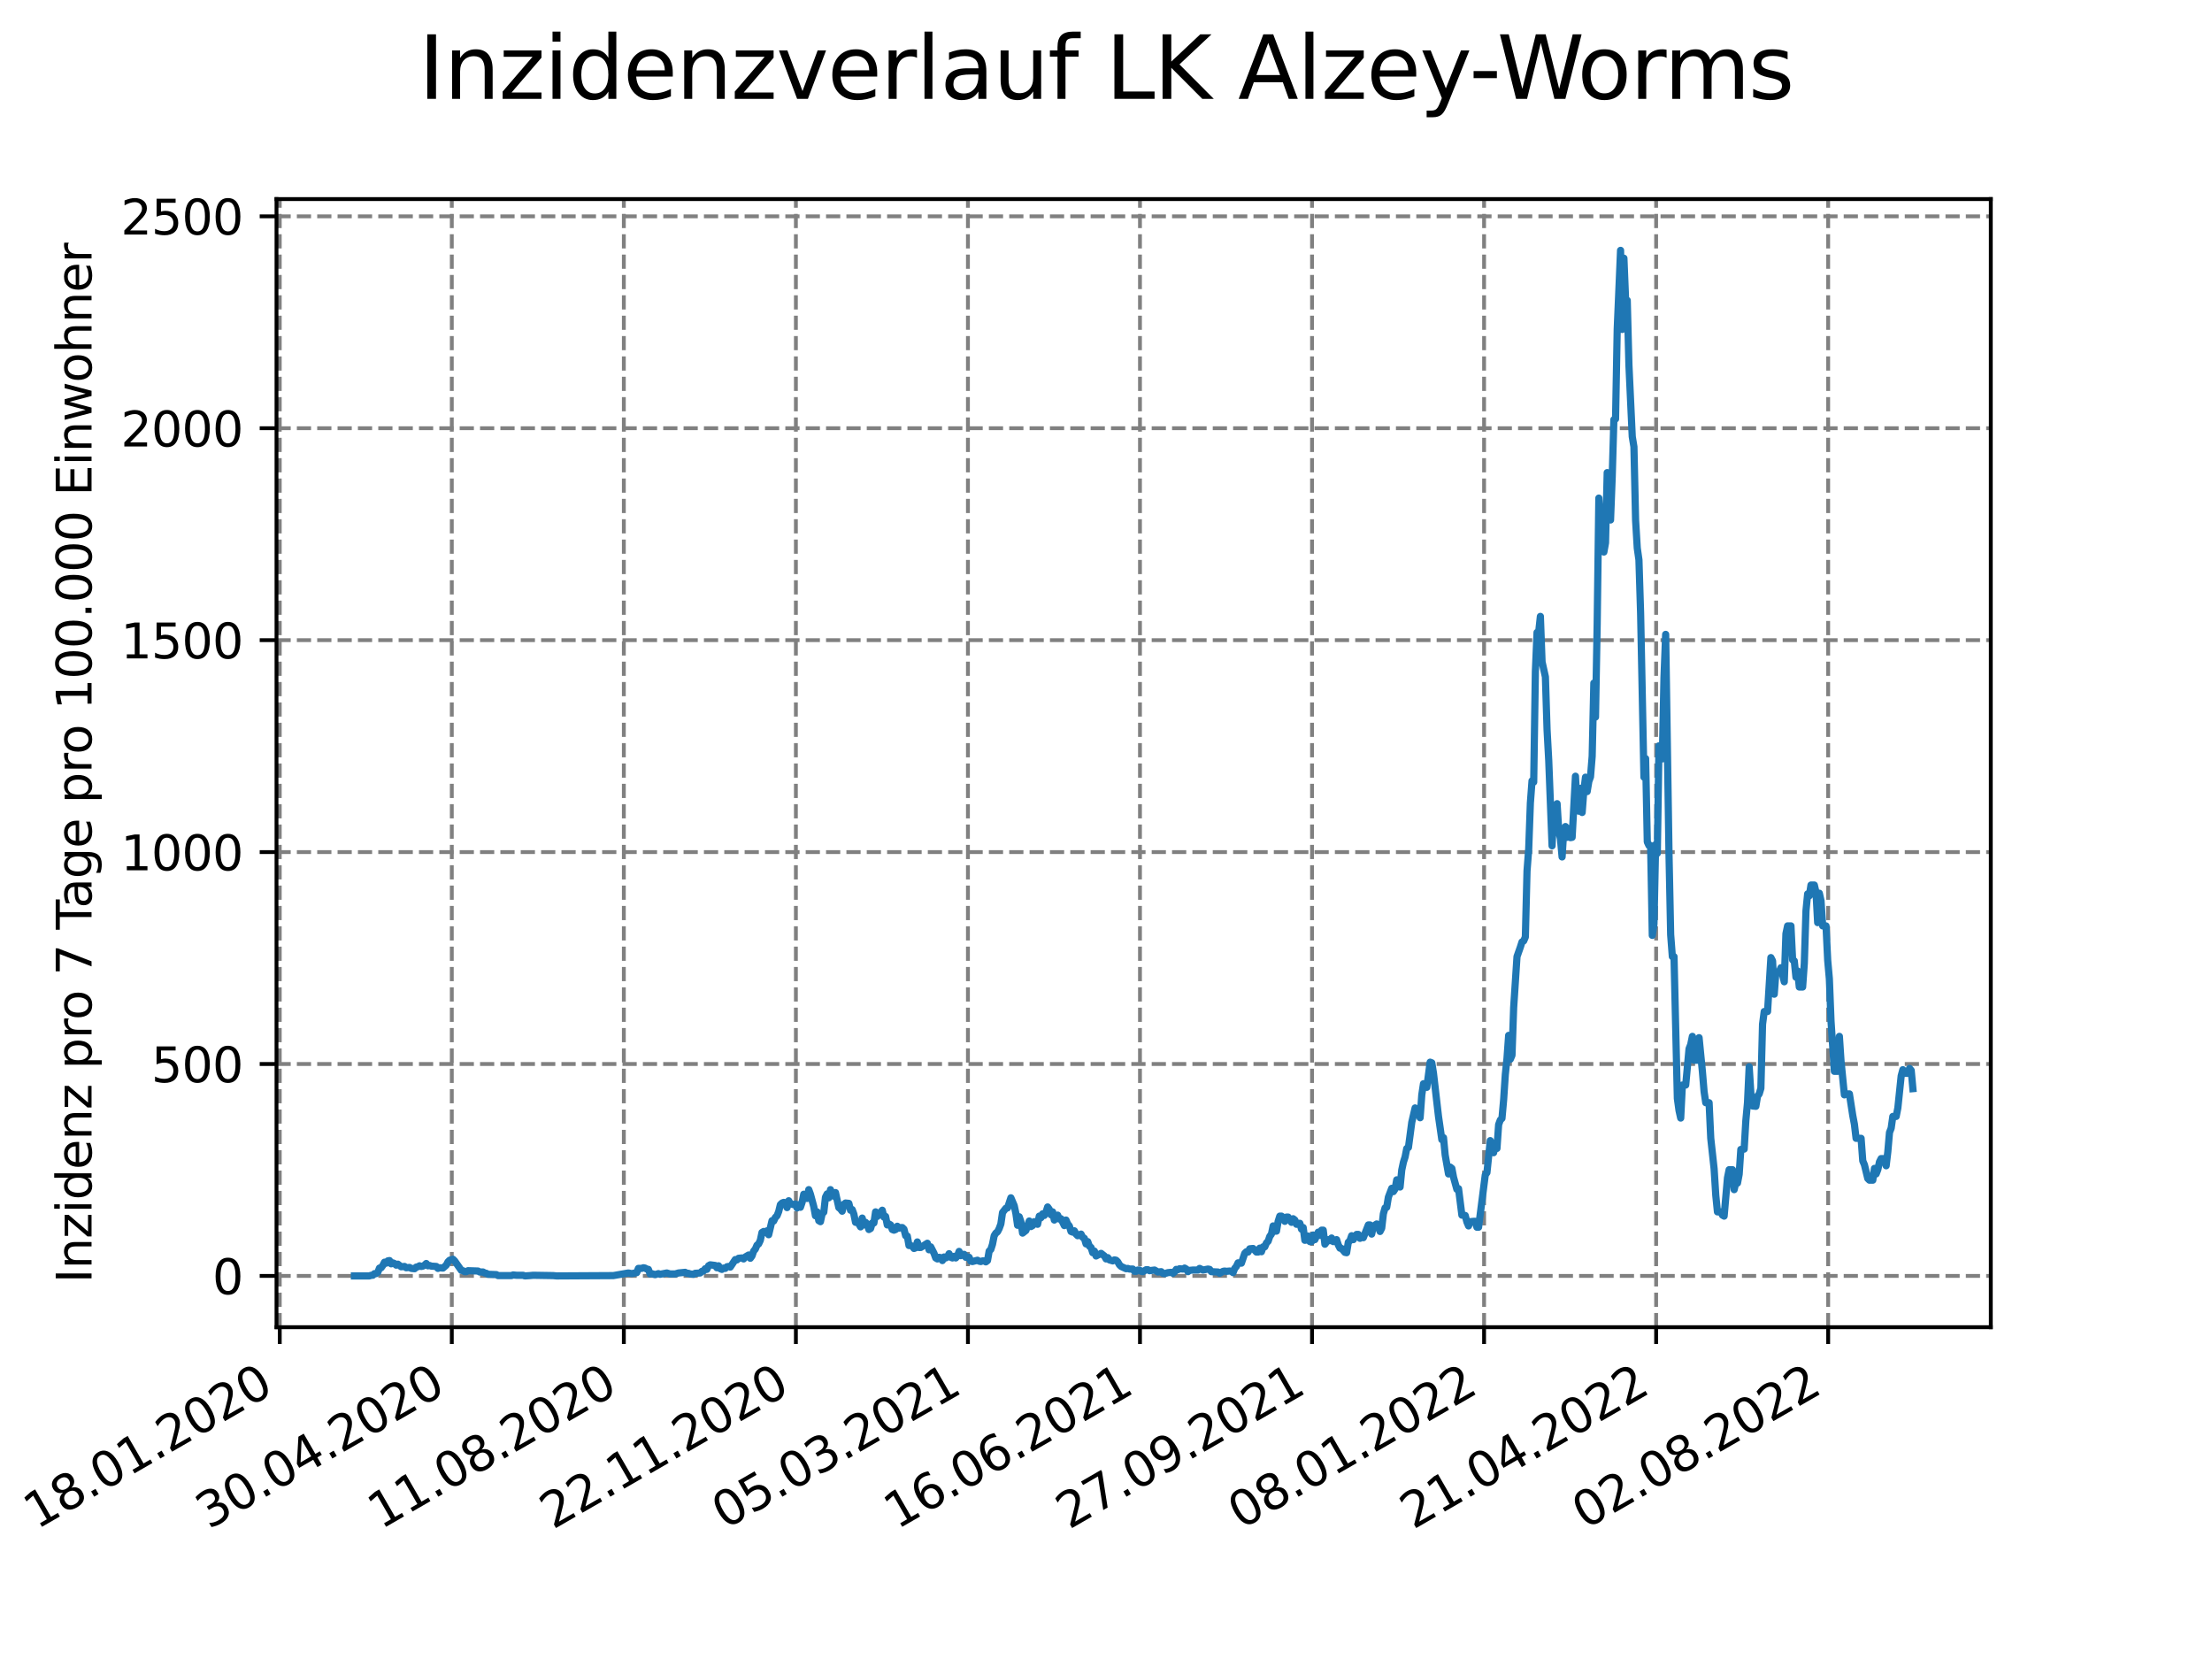 <?xml version="1.0" encoding="utf-8" standalone="no"?>
<!DOCTYPE svg PUBLIC "-//W3C//DTD SVG 1.1//EN"
  "http://www.w3.org/Graphics/SVG/1.1/DTD/svg11.dtd">
<svg xmlns:xlink="http://www.w3.org/1999/xlink" width="460.8pt" height="345.6pt" viewBox="0 0 460.8 345.6" xmlns="http://www.w3.org/2000/svg" version="1.1">
 <defs>
  <style type="text/css">*{stroke-linejoin: round; stroke-linecap: butt}</style>
 </defs>
 <g id="figure_1">
  <g id="patch_1">
   <path d="M 0 345.6 
L 460.8 345.6 
L 460.8 0 
L 0 0 
z
" style="fill: #ffffff"/>
  </g>
  <g id="axes_1">
   <g id="patch_2">
    <path d="M 57.6 276.48 
L 414.72 276.48 
L 414.72 41.472 
L 57.6 41.472 
z
" style="fill: #ffffff"/>
   </g>
   <g id="matplotlib.axis_1">
    <g id="xtick_1">
     <g id="line2d_1">
      <path d="M 58.276 276.48 
L 58.276 41.472 
" clip-path="url(#pf50a2b0f66)" style="fill: none; stroke-dasharray: 2.96,1.28; stroke-dashoffset: 0; stroke: #808080; stroke-width: 0.8"/>
     </g>
     <g id="line2d_2">
      <defs>
       <path id="m6ebc9fc71a" d="M 0 0 
L 0 3.5 
" style="stroke: #000000; stroke-width: 0.8"/>
      </defs>
      <g>
       <use xlink:href="#m6ebc9fc71a" x="58.276" y="276.48" style="stroke: #000000; stroke-width: 0.8"/>
      </g>
     </g>
     <g id="text_1">
      <!-- 18.01.2020 -->
      <g transform="translate(7.65 318.689) rotate(-30) scale(0.1 -0.1)">
       <defs>
        <path id="DejaVuSans-31" d="M 794 531 
L 1825 531 
L 1825 4091 
L 703 3866 
L 703 4441 
L 1819 4666 
L 2450 4666 
L 2450 531 
L 3481 531 
L 3481 0 
L 794 0 
L 794 531 
z
" transform="scale(0.016)"/>
        <path id="DejaVuSans-38" d="M 2034 2216 
Q 1584 2216 1326 1975 
Q 1069 1734 1069 1313 
Q 1069 891 1326 650 
Q 1584 409 2034 409 
Q 2484 409 2743 651 
Q 3003 894 3003 1313 
Q 3003 1734 2745 1975 
Q 2488 2216 2034 2216 
z
M 1403 2484 
Q 997 2584 770 2862 
Q 544 3141 544 3541 
Q 544 4100 942 4425 
Q 1341 4750 2034 4750 
Q 2731 4750 3128 4425 
Q 3525 4100 3525 3541 
Q 3525 3141 3298 2862 
Q 3072 2584 2669 2484 
Q 3125 2378 3379 2068 
Q 3634 1759 3634 1313 
Q 3634 634 3220 271 
Q 2806 -91 2034 -91 
Q 1263 -91 848 271 
Q 434 634 434 1313 
Q 434 1759 690 2068 
Q 947 2378 1403 2484 
z
M 1172 3481 
Q 1172 3119 1398 2916 
Q 1625 2713 2034 2713 
Q 2441 2713 2670 2916 
Q 2900 3119 2900 3481 
Q 2900 3844 2670 4047 
Q 2441 4250 2034 4250 
Q 1625 4250 1398 4047 
Q 1172 3844 1172 3481 
z
" transform="scale(0.016)"/>
        <path id="DejaVuSans-2e" d="M 684 794 
L 1344 794 
L 1344 0 
L 684 0 
L 684 794 
z
" transform="scale(0.016)"/>
        <path id="DejaVuSans-30" d="M 2034 4250 
Q 1547 4250 1301 3770 
Q 1056 3291 1056 2328 
Q 1056 1369 1301 889 
Q 1547 409 2034 409 
Q 2525 409 2770 889 
Q 3016 1369 3016 2328 
Q 3016 3291 2770 3770 
Q 2525 4250 2034 4250 
z
M 2034 4750 
Q 2819 4750 3233 4129 
Q 3647 3509 3647 2328 
Q 3647 1150 3233 529 
Q 2819 -91 2034 -91 
Q 1250 -91 836 529 
Q 422 1150 422 2328 
Q 422 3509 836 4129 
Q 1250 4750 2034 4750 
z
" transform="scale(0.016)"/>
        <path id="DejaVuSans-32" d="M 1228 531 
L 3431 531 
L 3431 0 
L 469 0 
L 469 531 
Q 828 903 1448 1529 
Q 2069 2156 2228 2338 
Q 2531 2678 2651 2914 
Q 2772 3150 2772 3378 
Q 2772 3750 2511 3984 
Q 2250 4219 1831 4219 
Q 1534 4219 1204 4116 
Q 875 4013 500 3803 
L 500 4441 
Q 881 4594 1212 4672 
Q 1544 4750 1819 4750 
Q 2544 4750 2975 4387 
Q 3406 4025 3406 3419 
Q 3406 3131 3298 2873 
Q 3191 2616 2906 2266 
Q 2828 2175 2409 1742 
Q 1991 1309 1228 531 
z
" transform="scale(0.016)"/>
       </defs>
       <use xlink:href="#DejaVuSans-31"/>
       <use xlink:href="#DejaVuSans-38" x="63.623"/>
       <use xlink:href="#DejaVuSans-2e" x="127.246"/>
       <use xlink:href="#DejaVuSans-30" x="159.033"/>
       <use xlink:href="#DejaVuSans-31" x="222.656"/>
       <use xlink:href="#DejaVuSans-2e" x="286.279"/>
       <use xlink:href="#DejaVuSans-32" x="318.066"/>
       <use xlink:href="#DejaVuSans-30" x="381.689"/>
       <use xlink:href="#DejaVuSans-32" x="445.312"/>
       <use xlink:href="#DejaVuSans-30" x="508.936"/>
      </g>
     </g>
    </g>
    <g id="xtick_2">
     <g id="line2d_3">
      <path d="M 94.116 276.48 
L 94.116 41.472 
" clip-path="url(#pf50a2b0f66)" style="fill: none; stroke-dasharray: 2.96,1.28; stroke-dashoffset: 0; stroke: #808080; stroke-width: 0.8"/>
     </g>
     <g id="line2d_4">
      <g>
       <use xlink:href="#m6ebc9fc71a" x="94.116" y="276.48" style="stroke: #000000; stroke-width: 0.8"/>
      </g>
     </g>
     <g id="text_2">
      <!-- 30.04.2020 -->
      <g transform="translate(43.491 318.689) rotate(-30) scale(0.1 -0.1)">
       <defs>
        <path id="DejaVuSans-33" d="M 2597 2516 
Q 3050 2419 3304 2112 
Q 3559 1806 3559 1356 
Q 3559 666 3084 287 
Q 2609 -91 1734 -91 
Q 1441 -91 1130 -33 
Q 819 25 488 141 
L 488 750 
Q 750 597 1062 519 
Q 1375 441 1716 441 
Q 2309 441 2620 675 
Q 2931 909 2931 1356 
Q 2931 1769 2642 2001 
Q 2353 2234 1838 2234 
L 1294 2234 
L 1294 2753 
L 1863 2753 
Q 2328 2753 2575 2939 
Q 2822 3125 2822 3475 
Q 2822 3834 2567 4026 
Q 2313 4219 1838 4219 
Q 1578 4219 1281 4162 
Q 984 4106 628 3988 
L 628 4550 
Q 988 4650 1302 4700 
Q 1616 4750 1894 4750 
Q 2613 4750 3031 4423 
Q 3450 4097 3450 3541 
Q 3450 3153 3228 2886 
Q 3006 2619 2597 2516 
z
" transform="scale(0.016)"/>
        <path id="DejaVuSans-34" d="M 2419 4116 
L 825 1625 
L 2419 1625 
L 2419 4116 
z
M 2253 4666 
L 3047 4666 
L 3047 1625 
L 3713 1625 
L 3713 1100 
L 3047 1100 
L 3047 0 
L 2419 0 
L 2419 1100 
L 313 1100 
L 313 1709 
L 2253 4666 
z
" transform="scale(0.016)"/>
       </defs>
       <use xlink:href="#DejaVuSans-33"/>
       <use xlink:href="#DejaVuSans-30" x="63.623"/>
       <use xlink:href="#DejaVuSans-2e" x="127.246"/>
       <use xlink:href="#DejaVuSans-30" x="159.033"/>
       <use xlink:href="#DejaVuSans-34" x="222.656"/>
       <use xlink:href="#DejaVuSans-2e" x="286.279"/>
       <use xlink:href="#DejaVuSans-32" x="318.066"/>
       <use xlink:href="#DejaVuSans-30" x="381.689"/>
       <use xlink:href="#DejaVuSans-32" x="445.312"/>
       <use xlink:href="#DejaVuSans-30" x="508.936"/>
      </g>
     </g>
    </g>
    <g id="xtick_3">
     <g id="line2d_5">
      <path d="M 129.957 276.48 
L 129.957 41.472 
" clip-path="url(#pf50a2b0f66)" style="fill: none; stroke-dasharray: 2.96,1.28; stroke-dashoffset: 0; stroke: #808080; stroke-width: 0.8"/>
     </g>
     <g id="line2d_6">
      <g>
       <use xlink:href="#m6ebc9fc71a" x="129.957" y="276.48" style="stroke: #000000; stroke-width: 0.8"/>
      </g>
     </g>
     <g id="text_3">
      <!-- 11.08.2020 -->
      <g transform="translate(79.332 318.689) rotate(-30) scale(0.1 -0.1)">
       <use xlink:href="#DejaVuSans-31"/>
       <use xlink:href="#DejaVuSans-31" x="63.623"/>
       <use xlink:href="#DejaVuSans-2e" x="127.246"/>
       <use xlink:href="#DejaVuSans-30" x="159.033"/>
       <use xlink:href="#DejaVuSans-38" x="222.656"/>
       <use xlink:href="#DejaVuSans-2e" x="286.279"/>
       <use xlink:href="#DejaVuSans-32" x="318.066"/>
       <use xlink:href="#DejaVuSans-30" x="381.689"/>
       <use xlink:href="#DejaVuSans-32" x="445.312"/>
       <use xlink:href="#DejaVuSans-30" x="508.936"/>
      </g>
     </g>
    </g>
    <g id="xtick_4">
     <g id="line2d_7">
      <path d="M 165.798 276.48 
L 165.798 41.472 
" clip-path="url(#pf50a2b0f66)" style="fill: none; stroke-dasharray: 2.96,1.28; stroke-dashoffset: 0; stroke: #808080; stroke-width: 0.8"/>
     </g>
     <g id="line2d_8">
      <g>
       <use xlink:href="#m6ebc9fc71a" x="165.798" y="276.48" style="stroke: #000000; stroke-width: 0.8"/>
      </g>
     </g>
     <g id="text_4">
      <!-- 22.11.2020 -->
      <g transform="translate(115.173 318.689) rotate(-30) scale(0.1 -0.1)">
       <use xlink:href="#DejaVuSans-32"/>
       <use xlink:href="#DejaVuSans-32" x="63.623"/>
       <use xlink:href="#DejaVuSans-2e" x="127.246"/>
       <use xlink:href="#DejaVuSans-31" x="159.033"/>
       <use xlink:href="#DejaVuSans-31" x="222.656"/>
       <use xlink:href="#DejaVuSans-2e" x="286.279"/>
       <use xlink:href="#DejaVuSans-32" x="318.066"/>
       <use xlink:href="#DejaVuSans-30" x="381.689"/>
       <use xlink:href="#DejaVuSans-32" x="445.312"/>
       <use xlink:href="#DejaVuSans-30" x="508.936"/>
      </g>
     </g>
    </g>
    <g id="xtick_5">
     <g id="line2d_9">
      <path d="M 201.639 276.48 
L 201.639 41.472 
" clip-path="url(#pf50a2b0f66)" style="fill: none; stroke-dasharray: 2.96,1.28; stroke-dashoffset: 0; stroke: #808080; stroke-width: 0.8"/>
     </g>
     <g id="line2d_10">
      <g>
       <use xlink:href="#m6ebc9fc71a" x="201.639" y="276.48" style="stroke: #000000; stroke-width: 0.8"/>
      </g>
     </g>
     <g id="text_5">
      <!-- 05.03.2021 -->
      <g transform="translate(151.013 318.689) rotate(-30) scale(0.1 -0.1)">
       <defs>
        <path id="DejaVuSans-35" d="M 691 4666 
L 3169 4666 
L 3169 4134 
L 1269 4134 
L 1269 2991 
Q 1406 3038 1543 3061 
Q 1681 3084 1819 3084 
Q 2600 3084 3056 2656 
Q 3513 2228 3513 1497 
Q 3513 744 3044 326 
Q 2575 -91 1722 -91 
Q 1428 -91 1123 -41 
Q 819 9 494 109 
L 494 744 
Q 775 591 1075 516 
Q 1375 441 1709 441 
Q 2250 441 2565 725 
Q 2881 1009 2881 1497 
Q 2881 1984 2565 2268 
Q 2250 2553 1709 2553 
Q 1456 2553 1204 2497 
Q 953 2441 691 2322 
L 691 4666 
z
" transform="scale(0.016)"/>
       </defs>
       <use xlink:href="#DejaVuSans-30"/>
       <use xlink:href="#DejaVuSans-35" x="63.623"/>
       <use xlink:href="#DejaVuSans-2e" x="127.246"/>
       <use xlink:href="#DejaVuSans-30" x="159.033"/>
       <use xlink:href="#DejaVuSans-33" x="222.656"/>
       <use xlink:href="#DejaVuSans-2e" x="286.279"/>
       <use xlink:href="#DejaVuSans-32" x="318.066"/>
       <use xlink:href="#DejaVuSans-30" x="381.689"/>
       <use xlink:href="#DejaVuSans-32" x="445.312"/>
       <use xlink:href="#DejaVuSans-31" x="508.936"/>
      </g>
     </g>
    </g>
    <g id="xtick_6">
     <g id="line2d_11">
      <path d="M 237.479 276.48 
L 237.479 41.472 
" clip-path="url(#pf50a2b0f66)" style="fill: none; stroke-dasharray: 2.96,1.28; stroke-dashoffset: 0; stroke: #808080; stroke-width: 0.8"/>
     </g>
     <g id="line2d_12">
      <g>
       <use xlink:href="#m6ebc9fc71a" x="237.479" y="276.48" style="stroke: #000000; stroke-width: 0.8"/>
      </g>
     </g>
     <g id="text_6">
      <!-- 16.06.2021 -->
      <g transform="translate(186.854 318.689) rotate(-30) scale(0.1 -0.1)">
       <defs>
        <path id="DejaVuSans-36" d="M 2113 2584 
Q 1688 2584 1439 2293 
Q 1191 2003 1191 1497 
Q 1191 994 1439 701 
Q 1688 409 2113 409 
Q 2538 409 2786 701 
Q 3034 994 3034 1497 
Q 3034 2003 2786 2293 
Q 2538 2584 2113 2584 
z
M 3366 4563 
L 3366 3988 
Q 3128 4100 2886 4159 
Q 2644 4219 2406 4219 
Q 1781 4219 1451 3797 
Q 1122 3375 1075 2522 
Q 1259 2794 1537 2939 
Q 1816 3084 2150 3084 
Q 2853 3084 3261 2657 
Q 3669 2231 3669 1497 
Q 3669 778 3244 343 
Q 2819 -91 2113 -91 
Q 1303 -91 875 529 
Q 447 1150 447 2328 
Q 447 3434 972 4092 
Q 1497 4750 2381 4750 
Q 2619 4750 2861 4703 
Q 3103 4656 3366 4563 
z
" transform="scale(0.016)"/>
       </defs>
       <use xlink:href="#DejaVuSans-31"/>
       <use xlink:href="#DejaVuSans-36" x="63.623"/>
       <use xlink:href="#DejaVuSans-2e" x="127.246"/>
       <use xlink:href="#DejaVuSans-30" x="159.033"/>
       <use xlink:href="#DejaVuSans-36" x="222.656"/>
       <use xlink:href="#DejaVuSans-2e" x="286.279"/>
       <use xlink:href="#DejaVuSans-32" x="318.066"/>
       <use xlink:href="#DejaVuSans-30" x="381.689"/>
       <use xlink:href="#DejaVuSans-32" x="445.312"/>
       <use xlink:href="#DejaVuSans-31" x="508.936"/>
      </g>
     </g>
    </g>
    <g id="xtick_7">
     <g id="line2d_13">
      <path d="M 273.32 276.48 
L 273.32 41.472 
" clip-path="url(#pf50a2b0f66)" style="fill: none; stroke-dasharray: 2.96,1.28; stroke-dashoffset: 0; stroke: #808080; stroke-width: 0.8"/>
     </g>
     <g id="line2d_14">
      <g>
       <use xlink:href="#m6ebc9fc71a" x="273.32" y="276.48" style="stroke: #000000; stroke-width: 0.8"/>
      </g>
     </g>
     <g id="text_7">
      <!-- 27.09.2021 -->
      <g transform="translate(222.695 318.689) rotate(-30) scale(0.1 -0.1)">
       <defs>
        <path id="DejaVuSans-37" d="M 525 4666 
L 3525 4666 
L 3525 4397 
L 1831 0 
L 1172 0 
L 2766 4134 
L 525 4134 
L 525 4666 
z
" transform="scale(0.016)"/>
        <path id="DejaVuSans-39" d="M 703 97 
L 703 672 
Q 941 559 1184 500 
Q 1428 441 1663 441 
Q 2288 441 2617 861 
Q 2947 1281 2994 2138 
Q 2813 1869 2534 1725 
Q 2256 1581 1919 1581 
Q 1219 1581 811 2004 
Q 403 2428 403 3163 
Q 403 3881 828 4315 
Q 1253 4750 1959 4750 
Q 2769 4750 3195 4129 
Q 3622 3509 3622 2328 
Q 3622 1225 3098 567 
Q 2575 -91 1691 -91 
Q 1453 -91 1209 -44 
Q 966 3 703 97 
z
M 1959 2075 
Q 2384 2075 2632 2365 
Q 2881 2656 2881 3163 
Q 2881 3666 2632 3958 
Q 2384 4250 1959 4250 
Q 1534 4250 1286 3958 
Q 1038 3666 1038 3163 
Q 1038 2656 1286 2365 
Q 1534 2075 1959 2075 
z
" transform="scale(0.016)"/>
       </defs>
       <use xlink:href="#DejaVuSans-32"/>
       <use xlink:href="#DejaVuSans-37" x="63.623"/>
       <use xlink:href="#DejaVuSans-2e" x="127.246"/>
       <use xlink:href="#DejaVuSans-30" x="159.033"/>
       <use xlink:href="#DejaVuSans-39" x="222.656"/>
       <use xlink:href="#DejaVuSans-2e" x="286.279"/>
       <use xlink:href="#DejaVuSans-32" x="318.066"/>
       <use xlink:href="#DejaVuSans-30" x="381.689"/>
       <use xlink:href="#DejaVuSans-32" x="445.312"/>
       <use xlink:href="#DejaVuSans-31" x="508.936"/>
      </g>
     </g>
    </g>
    <g id="xtick_8">
     <g id="line2d_15">
      <path d="M 309.161 276.48 
L 309.161 41.472 
" clip-path="url(#pf50a2b0f66)" style="fill: none; stroke-dasharray: 2.96,1.28; stroke-dashoffset: 0; stroke: #808080; stroke-width: 0.8"/>
     </g>
     <g id="line2d_16">
      <g>
       <use xlink:href="#m6ebc9fc71a" x="309.161" y="276.48" style="stroke: #000000; stroke-width: 0.8"/>
      </g>
     </g>
     <g id="text_8">
      <!-- 08.01.2022 -->
      <g transform="translate(258.536 318.689) rotate(-30) scale(0.1 -0.1)">
       <use xlink:href="#DejaVuSans-30"/>
       <use xlink:href="#DejaVuSans-38" x="63.623"/>
       <use xlink:href="#DejaVuSans-2e" x="127.246"/>
       <use xlink:href="#DejaVuSans-30" x="159.033"/>
       <use xlink:href="#DejaVuSans-31" x="222.656"/>
       <use xlink:href="#DejaVuSans-2e" x="286.279"/>
       <use xlink:href="#DejaVuSans-32" x="318.066"/>
       <use xlink:href="#DejaVuSans-30" x="381.689"/>
       <use xlink:href="#DejaVuSans-32" x="445.312"/>
       <use xlink:href="#DejaVuSans-32" x="508.936"/>
      </g>
     </g>
    </g>
    <g id="xtick_9">
     <g id="line2d_17">
      <path d="M 345.002 276.48 
L 345.002 41.472 
" clip-path="url(#pf50a2b0f66)" style="fill: none; stroke-dasharray: 2.96,1.28; stroke-dashoffset: 0; stroke: #808080; stroke-width: 0.8"/>
     </g>
     <g id="line2d_18">
      <g>
       <use xlink:href="#m6ebc9fc71a" x="345.002" y="276.48" style="stroke: #000000; stroke-width: 0.8"/>
      </g>
     </g>
     <g id="text_9">
      <!-- 21.04.2022 -->
      <g transform="translate(294.376 318.689) rotate(-30) scale(0.1 -0.1)">
       <use xlink:href="#DejaVuSans-32"/>
       <use xlink:href="#DejaVuSans-31" x="63.623"/>
       <use xlink:href="#DejaVuSans-2e" x="127.246"/>
       <use xlink:href="#DejaVuSans-30" x="159.033"/>
       <use xlink:href="#DejaVuSans-34" x="222.656"/>
       <use xlink:href="#DejaVuSans-2e" x="286.279"/>
       <use xlink:href="#DejaVuSans-32" x="318.066"/>
       <use xlink:href="#DejaVuSans-30" x="381.689"/>
       <use xlink:href="#DejaVuSans-32" x="445.312"/>
       <use xlink:href="#DejaVuSans-32" x="508.936"/>
      </g>
     </g>
    </g>
    <g id="xtick_10">
     <g id="line2d_19">
      <path d="M 380.842 276.48 
L 380.842 41.472 
" clip-path="url(#pf50a2b0f66)" style="fill: none; stroke-dasharray: 2.96,1.28; stroke-dashoffset: 0; stroke: #808080; stroke-width: 0.8"/>
     </g>
     <g id="line2d_20">
      <g>
       <use xlink:href="#m6ebc9fc71a" x="380.842" y="276.48" style="stroke: #000000; stroke-width: 0.8"/>
      </g>
     </g>
     <g id="text_10">
      <!-- 02.08.2022 -->
      <g transform="translate(330.217 318.689) rotate(-30) scale(0.1 -0.1)">
       <use xlink:href="#DejaVuSans-30"/>
       <use xlink:href="#DejaVuSans-32" x="63.623"/>
       <use xlink:href="#DejaVuSans-2e" x="127.246"/>
       <use xlink:href="#DejaVuSans-30" x="159.033"/>
       <use xlink:href="#DejaVuSans-38" x="222.656"/>
       <use xlink:href="#DejaVuSans-2e" x="286.279"/>
       <use xlink:href="#DejaVuSans-32" x="318.066"/>
       <use xlink:href="#DejaVuSans-30" x="381.689"/>
       <use xlink:href="#DejaVuSans-32" x="445.312"/>
       <use xlink:href="#DejaVuSans-32" x="508.936"/>
      </g>
     </g>
    </g>
   </g>
   <g id="matplotlib.axis_2">
    <g id="ytick_1">
     <g id="line2d_21">
      <path d="M 57.6 265.798 
L 414.72 265.798 
" clip-path="url(#pf50a2b0f66)" style="fill: none; stroke-dasharray: 2.96,1.28; stroke-dashoffset: 0; stroke: #808080; stroke-width: 0.8"/>
     </g>
     <g id="line2d_22">
      <defs>
       <path id="m43d8e58d1e" d="M 0 0 
L -3.5 0 
" style="stroke: #000000; stroke-width: 0.8"/>
      </defs>
      <g>
       <use xlink:href="#m43d8e58d1e" x="57.6" y="265.798" style="stroke: #000000; stroke-width: 0.8"/>
      </g>
     </g>
     <g id="text_11">
      <!-- 0 -->
      <g transform="translate(44.237 269.597) scale(0.1 -0.1)">
       <use xlink:href="#DejaVuSans-30"/>
      </g>
     </g>
    </g>
    <g id="ytick_2">
     <g id="line2d_23">
      <path d="M 57.6 221.651 
L 414.72 221.651 
" clip-path="url(#pf50a2b0f66)" style="fill: none; stroke-dasharray: 2.96,1.28; stroke-dashoffset: 0; stroke: #808080; stroke-width: 0.8"/>
     </g>
     <g id="line2d_24">
      <g>
       <use xlink:href="#m43d8e58d1e" x="57.6" y="221.651" style="stroke: #000000; stroke-width: 0.8"/>
      </g>
     </g>
     <g id="text_12">
      <!-- 500 -->
      <g transform="translate(31.512 225.45) scale(0.1 -0.1)">
       <use xlink:href="#DejaVuSans-35"/>
       <use xlink:href="#DejaVuSans-30" x="63.623"/>
       <use xlink:href="#DejaVuSans-30" x="127.246"/>
      </g>
     </g>
    </g>
    <g id="ytick_3">
     <g id="line2d_25">
      <path d="M 57.6 177.503 
L 414.72 177.503 
" clip-path="url(#pf50a2b0f66)" style="fill: none; stroke-dasharray: 2.96,1.28; stroke-dashoffset: 0; stroke: #808080; stroke-width: 0.8"/>
     </g>
     <g id="line2d_26">
      <g>
       <use xlink:href="#m43d8e58d1e" x="57.6" y="177.503" style="stroke: #000000; stroke-width: 0.8"/>
      </g>
     </g>
     <g id="text_13">
      <!-- 1000 -->
      <g transform="translate(25.15 181.303) scale(0.1 -0.1)">
       <use xlink:href="#DejaVuSans-31"/>
       <use xlink:href="#DejaVuSans-30" x="63.623"/>
       <use xlink:href="#DejaVuSans-30" x="127.246"/>
       <use xlink:href="#DejaVuSans-30" x="190.869"/>
      </g>
     </g>
    </g>
    <g id="ytick_4">
     <g id="line2d_27">
      <path d="M 57.6 133.356 
L 414.72 133.356 
" clip-path="url(#pf50a2b0f66)" style="fill: none; stroke-dasharray: 2.96,1.28; stroke-dashoffset: 0; stroke: #808080; stroke-width: 0.8"/>
     </g>
     <g id="line2d_28">
      <g>
       <use xlink:href="#m43d8e58d1e" x="57.6" y="133.356" style="stroke: #000000; stroke-width: 0.8"/>
      </g>
     </g>
     <g id="text_14">
      <!-- 1500 -->
      <g transform="translate(25.15 137.155) scale(0.1 -0.1)">
       <use xlink:href="#DejaVuSans-31"/>
       <use xlink:href="#DejaVuSans-35" x="63.623"/>
       <use xlink:href="#DejaVuSans-30" x="127.246"/>
       <use xlink:href="#DejaVuSans-30" x="190.869"/>
      </g>
     </g>
    </g>
    <g id="ytick_5">
     <g id="line2d_29">
      <path d="M 57.6 89.209 
L 414.72 89.209 
" clip-path="url(#pf50a2b0f66)" style="fill: none; stroke-dasharray: 2.96,1.28; stroke-dashoffset: 0; stroke: #808080; stroke-width: 0.8"/>
     </g>
     <g id="line2d_30">
      <g>
       <use xlink:href="#m43d8e58d1e" x="57.6" y="89.209" style="stroke: #000000; stroke-width: 0.8"/>
      </g>
     </g>
     <g id="text_15">
      <!-- 2000 -->
      <g transform="translate(25.15 93.008) scale(0.1 -0.1)">
       <use xlink:href="#DejaVuSans-32"/>
       <use xlink:href="#DejaVuSans-30" x="63.623"/>
       <use xlink:href="#DejaVuSans-30" x="127.246"/>
       <use xlink:href="#DejaVuSans-30" x="190.869"/>
      </g>
     </g>
    </g>
    <g id="ytick_6">
     <g id="line2d_31">
      <path d="M 57.6 45.062 
L 414.72 45.062 
" clip-path="url(#pf50a2b0f66)" style="fill: none; stroke-dasharray: 2.96,1.28; stroke-dashoffset: 0; stroke: #808080; stroke-width: 0.8"/>
     </g>
     <g id="line2d_32">
      <g>
       <use xlink:href="#m43d8e58d1e" x="57.6" y="45.062" style="stroke: #000000; stroke-width: 0.8"/>
      </g>
     </g>
     <g id="text_16">
      <!-- 2500 -->
      <g transform="translate(25.15 48.861) scale(0.1 -0.1)">
       <use xlink:href="#DejaVuSans-32"/>
       <use xlink:href="#DejaVuSans-35" x="63.623"/>
       <use xlink:href="#DejaVuSans-30" x="127.246"/>
       <use xlink:href="#DejaVuSans-30" x="190.869"/>
      </g>
     </g>
    </g>
    <g id="text_17">
     <!-- Inzidenz pro 7 Tage pro 100.000 Einwohner -->
     <g transform="translate(19.07 267.301) rotate(-90) scale(0.1 -0.1)">
      <defs>
       <path id="DejaVuSans-49" d="M 628 4666 
L 1259 4666 
L 1259 0 
L 628 0 
L 628 4666 
z
" transform="scale(0.016)"/>
       <path id="DejaVuSans-6e" d="M 3513 2113 
L 3513 0 
L 2938 0 
L 2938 2094 
Q 2938 2591 2744 2837 
Q 2550 3084 2163 3084 
Q 1697 3084 1428 2787 
Q 1159 2491 1159 1978 
L 1159 0 
L 581 0 
L 581 3500 
L 1159 3500 
L 1159 2956 
Q 1366 3272 1645 3428 
Q 1925 3584 2291 3584 
Q 2894 3584 3203 3211 
Q 3513 2838 3513 2113 
z
" transform="scale(0.016)"/>
       <path id="DejaVuSans-7a" d="M 353 3500 
L 3084 3500 
L 3084 2975 
L 922 459 
L 3084 459 
L 3084 0 
L 275 0 
L 275 525 
L 2438 3041 
L 353 3041 
L 353 3500 
z
" transform="scale(0.016)"/>
       <path id="DejaVuSans-69" d="M 603 3500 
L 1178 3500 
L 1178 0 
L 603 0 
L 603 3500 
z
M 603 4863 
L 1178 4863 
L 1178 4134 
L 603 4134 
L 603 4863 
z
" transform="scale(0.016)"/>
       <path id="DejaVuSans-64" d="M 2906 2969 
L 2906 4863 
L 3481 4863 
L 3481 0 
L 2906 0 
L 2906 525 
Q 2725 213 2448 61 
Q 2172 -91 1784 -91 
Q 1150 -91 751 415 
Q 353 922 353 1747 
Q 353 2572 751 3078 
Q 1150 3584 1784 3584 
Q 2172 3584 2448 3432 
Q 2725 3281 2906 2969 
z
M 947 1747 
Q 947 1113 1208 752 
Q 1469 391 1925 391 
Q 2381 391 2643 752 
Q 2906 1113 2906 1747 
Q 2906 2381 2643 2742 
Q 2381 3103 1925 3103 
Q 1469 3103 1208 2742 
Q 947 2381 947 1747 
z
" transform="scale(0.016)"/>
       <path id="DejaVuSans-65" d="M 3597 1894 
L 3597 1613 
L 953 1613 
Q 991 1019 1311 708 
Q 1631 397 2203 397 
Q 2534 397 2845 478 
Q 3156 559 3463 722 
L 3463 178 
Q 3153 47 2828 -22 
Q 2503 -91 2169 -91 
Q 1331 -91 842 396 
Q 353 884 353 1716 
Q 353 2575 817 3079 
Q 1281 3584 2069 3584 
Q 2775 3584 3186 3129 
Q 3597 2675 3597 1894 
z
M 3022 2063 
Q 3016 2534 2758 2815 
Q 2500 3097 2075 3097 
Q 1594 3097 1305 2825 
Q 1016 2553 972 2059 
L 3022 2063 
z
" transform="scale(0.016)"/>
       <path id="DejaVuSans-20" transform="scale(0.016)"/>
       <path id="DejaVuSans-70" d="M 1159 525 
L 1159 -1331 
L 581 -1331 
L 581 3500 
L 1159 3500 
L 1159 2969 
Q 1341 3281 1617 3432 
Q 1894 3584 2278 3584 
Q 2916 3584 3314 3078 
Q 3713 2572 3713 1747 
Q 3713 922 3314 415 
Q 2916 -91 2278 -91 
Q 1894 -91 1617 61 
Q 1341 213 1159 525 
z
M 3116 1747 
Q 3116 2381 2855 2742 
Q 2594 3103 2138 3103 
Q 1681 3103 1420 2742 
Q 1159 2381 1159 1747 
Q 1159 1113 1420 752 
Q 1681 391 2138 391 
Q 2594 391 2855 752 
Q 3116 1113 3116 1747 
z
" transform="scale(0.016)"/>
       <path id="DejaVuSans-72" d="M 2631 2963 
Q 2534 3019 2420 3045 
Q 2306 3072 2169 3072 
Q 1681 3072 1420 2755 
Q 1159 2438 1159 1844 
L 1159 0 
L 581 0 
L 581 3500 
L 1159 3500 
L 1159 2956 
Q 1341 3275 1631 3429 
Q 1922 3584 2338 3584 
Q 2397 3584 2469 3576 
Q 2541 3569 2628 3553 
L 2631 2963 
z
" transform="scale(0.016)"/>
       <path id="DejaVuSans-6f" d="M 1959 3097 
Q 1497 3097 1228 2736 
Q 959 2375 959 1747 
Q 959 1119 1226 758 
Q 1494 397 1959 397 
Q 2419 397 2687 759 
Q 2956 1122 2956 1747 
Q 2956 2369 2687 2733 
Q 2419 3097 1959 3097 
z
M 1959 3584 
Q 2709 3584 3137 3096 
Q 3566 2609 3566 1747 
Q 3566 888 3137 398 
Q 2709 -91 1959 -91 
Q 1206 -91 779 398 
Q 353 888 353 1747 
Q 353 2609 779 3096 
Q 1206 3584 1959 3584 
z
" transform="scale(0.016)"/>
       <path id="DejaVuSans-54" d="M -19 4666 
L 3928 4666 
L 3928 4134 
L 2272 4134 
L 2272 0 
L 1638 0 
L 1638 4134 
L -19 4134 
L -19 4666 
z
" transform="scale(0.016)"/>
       <path id="DejaVuSans-61" d="M 2194 1759 
Q 1497 1759 1228 1600 
Q 959 1441 959 1056 
Q 959 750 1161 570 
Q 1363 391 1709 391 
Q 2188 391 2477 730 
Q 2766 1069 2766 1631 
L 2766 1759 
L 2194 1759 
z
M 3341 1997 
L 3341 0 
L 2766 0 
L 2766 531 
Q 2569 213 2275 61 
Q 1981 -91 1556 -91 
Q 1019 -91 701 211 
Q 384 513 384 1019 
Q 384 1609 779 1909 
Q 1175 2209 1959 2209 
L 2766 2209 
L 2766 2266 
Q 2766 2663 2505 2880 
Q 2244 3097 1772 3097 
Q 1472 3097 1187 3025 
Q 903 2953 641 2809 
L 641 3341 
Q 956 3463 1253 3523 
Q 1550 3584 1831 3584 
Q 2591 3584 2966 3190 
Q 3341 2797 3341 1997 
z
" transform="scale(0.016)"/>
       <path id="DejaVuSans-67" d="M 2906 1791 
Q 2906 2416 2648 2759 
Q 2391 3103 1925 3103 
Q 1463 3103 1205 2759 
Q 947 2416 947 1791 
Q 947 1169 1205 825 
Q 1463 481 1925 481 
Q 2391 481 2648 825 
Q 2906 1169 2906 1791 
z
M 3481 434 
Q 3481 -459 3084 -895 
Q 2688 -1331 1869 -1331 
Q 1566 -1331 1297 -1286 
Q 1028 -1241 775 -1147 
L 775 -588 
Q 1028 -725 1275 -790 
Q 1522 -856 1778 -856 
Q 2344 -856 2625 -561 
Q 2906 -266 2906 331 
L 2906 616 
Q 2728 306 2450 153 
Q 2172 0 1784 0 
Q 1141 0 747 490 
Q 353 981 353 1791 
Q 353 2603 747 3093 
Q 1141 3584 1784 3584 
Q 2172 3584 2450 3431 
Q 2728 3278 2906 2969 
L 2906 3500 
L 3481 3500 
L 3481 434 
z
" transform="scale(0.016)"/>
       <path id="DejaVuSans-45" d="M 628 4666 
L 3578 4666 
L 3578 4134 
L 1259 4134 
L 1259 2753 
L 3481 2753 
L 3481 2222 
L 1259 2222 
L 1259 531 
L 3634 531 
L 3634 0 
L 628 0 
L 628 4666 
z
" transform="scale(0.016)"/>
       <path id="DejaVuSans-77" d="M 269 3500 
L 844 3500 
L 1563 769 
L 2278 3500 
L 2956 3500 
L 3675 769 
L 4391 3500 
L 4966 3500 
L 4050 0 
L 3372 0 
L 2619 2869 
L 1863 0 
L 1184 0 
L 269 3500 
z
" transform="scale(0.016)"/>
       <path id="DejaVuSans-68" d="M 3513 2113 
L 3513 0 
L 2938 0 
L 2938 2094 
Q 2938 2591 2744 2837 
Q 2550 3084 2163 3084 
Q 1697 3084 1428 2787 
Q 1159 2491 1159 1978 
L 1159 0 
L 581 0 
L 581 4863 
L 1159 4863 
L 1159 2956 
Q 1366 3272 1645 3428 
Q 1925 3584 2291 3584 
Q 2894 3584 3203 3211 
Q 3513 2838 3513 2113 
z
" transform="scale(0.016)"/>
      </defs>
      <use xlink:href="#DejaVuSans-49"/>
      <use xlink:href="#DejaVuSans-6e" x="29.492"/>
      <use xlink:href="#DejaVuSans-7a" x="92.871"/>
      <use xlink:href="#DejaVuSans-69" x="145.361"/>
      <use xlink:href="#DejaVuSans-64" x="173.145"/>
      <use xlink:href="#DejaVuSans-65" x="236.621"/>
      <use xlink:href="#DejaVuSans-6e" x="298.145"/>
      <use xlink:href="#DejaVuSans-7a" x="361.523"/>
      <use xlink:href="#DejaVuSans-20" x="414.014"/>
      <use xlink:href="#DejaVuSans-70" x="445.801"/>
      <use xlink:href="#DejaVuSans-72" x="509.277"/>
      <use xlink:href="#DejaVuSans-6f" x="548.141"/>
      <use xlink:href="#DejaVuSans-20" x="609.322"/>
      <use xlink:href="#DejaVuSans-37" x="641.109"/>
      <use xlink:href="#DejaVuSans-20" x="704.732"/>
      <use xlink:href="#DejaVuSans-54" x="736.52"/>
      <use xlink:href="#DejaVuSans-61" x="781.104"/>
      <use xlink:href="#DejaVuSans-67" x="842.383"/>
      <use xlink:href="#DejaVuSans-65" x="905.859"/>
      <use xlink:href="#DejaVuSans-20" x="967.383"/>
      <use xlink:href="#DejaVuSans-70" x="999.17"/>
      <use xlink:href="#DejaVuSans-72" x="1062.646"/>
      <use xlink:href="#DejaVuSans-6f" x="1101.51"/>
      <use xlink:href="#DejaVuSans-20" x="1162.691"/>
      <use xlink:href="#DejaVuSans-31" x="1194.479"/>
      <use xlink:href="#DejaVuSans-30" x="1258.102"/>
      <use xlink:href="#DejaVuSans-30" x="1321.725"/>
      <use xlink:href="#DejaVuSans-2e" x="1385.348"/>
      <use xlink:href="#DejaVuSans-30" x="1417.135"/>
      <use xlink:href="#DejaVuSans-30" x="1480.758"/>
      <use xlink:href="#DejaVuSans-30" x="1544.381"/>
      <use xlink:href="#DejaVuSans-20" x="1608.004"/>
      <use xlink:href="#DejaVuSans-45" x="1639.791"/>
      <use xlink:href="#DejaVuSans-69" x="1702.975"/>
      <use xlink:href="#DejaVuSans-6e" x="1730.758"/>
      <use xlink:href="#DejaVuSans-77" x="1794.137"/>
      <use xlink:href="#DejaVuSans-6f" x="1875.924"/>
      <use xlink:href="#DejaVuSans-68" x="1937.105"/>
      <use xlink:href="#DejaVuSans-6e" x="2000.484"/>
      <use xlink:href="#DejaVuSans-65" x="2063.863"/>
      <use xlink:href="#DejaVuSans-72" x="2125.387"/>
     </g>
    </g>
   </g>
   <g id="line2d_33">
    <path d="M 73.833 265.798 
L 76.964 265.798 
L 77.312 265.662 
L 77.66 265.662 
L 78.008 265.321 
L 78.356 265.321 
L 78.704 265.049 
L 79.052 264.164 
L 79.4 264.096 
L 79.748 263.619 
L 80.096 262.938 
L 80.444 263.143 
L 80.792 262.666 
L 81.14 262.598 
L 81.488 263.279 
L 81.836 263.075 
L 82.184 263.211 
L 82.532 263.551 
L 82.88 263.347 
L 83.576 263.892 
L 84.272 263.823 
L 84.62 264.096 
L 85.316 264.028 
L 85.664 264.232 
L 86.36 264.3 
L 86.708 263.96 
L 87.056 263.892 
L 87.403 263.687 
L 87.751 263.823 
L 88.099 263.755 
L 88.447 263.551 
L 88.795 263.211 
L 89.143 263.687 
L 89.491 263.619 
L 89.839 263.755 
L 90.883 263.823 
L 91.231 264.232 
L 91.579 264.096 
L 92.275 264.164 
L 92.971 263.551 
L 93.319 262.87 
L 93.667 262.53 
L 94.363 262.326 
L 94.711 262.666 
L 96.103 264.64 
L 96.451 264.708 
L 96.799 264.913 
L 97.147 264.913 
L 97.495 264.708 
L 99.582 264.777 
L 99.93 264.981 
L 100.626 264.981 
L 100.974 265.185 
L 101.322 265.253 
L 101.67 265.457 
L 103.41 265.525 
L 103.758 265.73 
L 106.542 265.73 
L 106.89 265.594 
L 107.586 265.662 
L 108.978 265.662 
L 109.326 265.798 
L 110.369 265.73 
L 111.065 265.662 
L 115.241 265.73 
L 115.937 265.798 
L 127.768 265.73 
L 130.9 265.185 
L 131.595 265.321 
L 132.639 265.117 
L 132.987 264.232 
L 133.683 264.232 
L 134.031 264.096 
L 134.379 264.164 
L 134.727 264.368 
L 135.075 264.436 
L 135.423 265.389 
L 135.771 265.321 
L 136.467 265.525 
L 137.163 265.321 
L 137.511 265.457 
L 138.903 265.185 
L 139.599 265.389 
L 140.643 265.389 
L 141.339 265.185 
L 142.035 265.117 
L 142.73 265.049 
L 143.078 265.253 
L 143.426 265.253 
L 143.774 265.389 
L 144.47 265.457 
L 144.818 265.253 
L 145.862 265.185 
L 146.21 264.845 
L 146.558 264.777 
L 146.906 264.3 
L 147.254 264.436 
L 147.602 263.687 
L 147.95 263.483 
L 148.994 263.619 
L 149.342 264.096 
L 149.69 263.687 
L 150.038 264.3 
L 150.386 264.436 
L 150.734 264.164 
L 151.082 264.232 
L 151.43 263.892 
L 151.778 263.823 
L 152.126 263.96 
L 153.17 262.394 
L 153.517 262.462 
L 153.865 262.121 
L 154.561 262.053 
L 154.909 262.258 
L 155.257 261.849 
L 155.953 261.441 
L 156.301 262.121 
L 156.649 261.645 
L 156.997 260.624 
L 157.345 260.215 
L 157.693 259.398 
L 158.041 259.126 
L 158.389 258.377 
L 158.737 256.743 
L 159.085 256.539 
L 159.433 256.743 
L 159.781 256.402 
L 160.129 257.219 
L 160.825 254.292 
L 161.173 254.36 
L 161.521 253.611 
L 161.869 253.271 
L 162.217 252.386 
L 162.565 250.956 
L 162.913 250.615 
L 163.261 250.479 
L 163.609 250.547 
L 163.957 251.569 
L 164.305 250.139 
L 164.652 250.752 
L 165.348 250.956 
L 165.696 250.82 
L 166.044 251.637 
L 166.392 250.956 
L 166.74 251.5 
L 167.088 250.479 
L 167.436 248.777 
L 168.132 249.662 
L 168.48 247.824 
L 168.828 248.777 
L 169.524 251.364 
L 169.872 253.271 
L 170.22 252.454 
L 170.568 254.292 
L 170.916 254.496 
L 171.264 252.862 
L 171.612 252.522 
L 171.96 249.39 
L 172.308 248.709 
L 172.656 249.526 
L 173.004 247.824 
L 173.352 248.913 
L 173.7 249.186 
L 174.048 248.437 
L 174.744 251.569 
L 175.092 251.841 
L 175.44 252.317 
L 175.787 250.888 
L 176.135 250.615 
L 176.831 250.683 
L 177.179 252.113 
L 177.527 251.977 
L 177.875 252.93 
L 178.223 254.632 
L 178.571 254.632 
L 178.919 254.973 
L 179.267 255.585 
L 179.615 253.747 
L 179.963 255.177 
L 180.311 254.632 
L 180.659 255.041 
L 181.007 256.13 
L 181.355 255.926 
L 181.703 254.768 
L 182.051 254.768 
L 182.399 252.454 
L 182.747 253.407 
L 183.791 252.113 
L 184.139 253.543 
L 184.487 253.407 
L 184.835 255.177 
L 185.183 254.973 
L 185.531 255.177 
L 185.879 256.13 
L 186.227 256.266 
L 186.574 256.13 
L 186.922 255.449 
L 187.27 255.858 
L 187.618 255.722 
L 187.966 255.722 
L 188.314 256.062 
L 188.662 257.424 
L 189.01 257.492 
L 189.358 259.466 
L 189.706 259.466 
L 190.054 259.602 
L 190.402 260.079 
L 190.75 259.943 
L 191.098 258.717 
L 191.446 259.875 
L 191.794 259.875 
L 193.186 258.99 
L 193.534 260.351 
L 193.882 259.738 
L 194.578 261.1 
L 194.926 262.053 
L 195.274 262.258 
L 195.622 261.917 
L 195.97 261.985 
L 196.318 262.598 
L 196.666 261.849 
L 197.014 262.053 
L 197.362 261.849 
L 197.709 261.168 
L 198.057 261.917 
L 198.405 262.053 
L 198.753 261.713 
L 199.101 262.053 
L 199.449 261.645 
L 199.797 260.692 
L 200.145 261.577 
L 200.493 261.304 
L 200.841 261.304 
L 201.189 261.917 
L 201.537 261.849 
L 201.885 261.917 
L 202.233 262.734 
L 202.581 262.802 
L 203.625 262.53 
L 203.973 262.734 
L 204.321 262.802 
L 204.669 262.666 
L 205.017 262.666 
L 205.365 262.87 
L 205.713 262.598 
L 206.061 260.624 
L 206.409 260.283 
L 206.757 259.194 
L 207.105 257.424 
L 207.453 256.879 
L 207.801 256.607 
L 208.149 255.926 
L 208.497 254.973 
L 208.844 252.59 
L 209.54 251.705 
L 209.888 251.637 
L 210.584 249.526 
L 211.28 251.16 
L 211.628 252.794 
L 211.976 255.245 
L 212.324 253.475 
L 212.672 254.496 
L 213.02 256.879 
L 213.716 256.334 
L 214.412 254.36 
L 214.76 255.517 
L 215.108 255.313 
L 215.456 254.496 
L 215.804 254.7 
L 216.152 255.041 
L 216.5 253.339 
L 216.848 253.679 
L 217.196 252.862 
L 217.544 253.203 
L 217.892 252.522 
L 218.24 251.432 
L 218.588 251.909 
L 218.936 253.066 
L 219.284 252.454 
L 219.631 254.156 
L 219.979 253.407 
L 220.327 253.134 
L 220.675 253.951 
L 221.023 253.883 
L 221.719 255.313 
L 222.067 254.156 
L 222.415 254.973 
L 222.763 255.381 
L 223.111 256.539 
L 223.459 256.675 
L 223.807 256.402 
L 224.155 257.083 
L 224.503 257.424 
L 225.199 257.083 
L 225.547 257.764 
L 225.895 257.968 
L 226.243 259.126 
L 226.591 258.649 
L 226.939 259.602 
L 227.287 259.875 
L 227.635 260.964 
L 227.983 260.624 
L 228.331 261.645 
L 229.375 261.1 
L 230.071 261.645 
L 230.419 262.258 
L 230.766 261.985 
L 231.114 262.462 
L 231.81 262.666 
L 232.158 262.462 
L 232.506 262.53 
L 232.854 262.87 
L 233.202 263.483 
L 233.55 263.823 
L 234.594 264.3 
L 234.942 264.232 
L 235.29 264.368 
L 235.986 264.368 
L 236.334 264.845 
L 236.682 264.845 
L 237.03 264.572 
L 237.378 264.572 
L 237.726 264.845 
L 238.074 264.913 
L 238.77 264.504 
L 239.118 264.504 
L 239.466 264.708 
L 240.51 264.572 
L 241.206 264.981 
L 241.901 264.913 
L 242.249 265.253 
L 242.597 265.321 
L 243.293 265.117 
L 243.989 265.049 
L 244.337 265.253 
L 244.685 264.981 
L 245.033 264.436 
L 245.381 264.504 
L 245.729 264.3 
L 246.425 264.368 
L 246.773 264.164 
L 247.121 264.368 
L 247.469 264.913 
L 247.817 264.64 
L 248.513 264.572 
L 249.557 264.572 
L 249.905 264.232 
L 250.601 264.572 
L 251.645 264.368 
L 251.993 264.436 
L 252.341 264.913 
L 253.732 264.981 
L 254.08 265.253 
L 254.776 264.845 
L 255.124 264.777 
L 255.472 264.845 
L 256.168 264.777 
L 256.516 264.845 
L 256.864 265.117 
L 257.212 264.232 
L 257.56 263.823 
L 257.908 263.075 
L 258.604 263.143 
L 259.3 261.1 
L 259.648 260.76 
L 259.996 260.828 
L 260.344 260.147 
L 261.04 260.079 
L 261.736 260.828 
L 262.084 260.828 
L 262.432 260.011 
L 262.78 260.76 
L 263.128 259.738 
L 263.476 259.738 
L 263.823 258.921 
L 264.171 258.581 
L 264.519 257.56 
L 264.867 257.083 
L 265.215 255.381 
L 265.563 256.47 
L 265.911 256.47 
L 266.259 254.428 
L 266.607 253.339 
L 266.955 253.339 
L 267.303 253.611 
L 267.651 254.428 
L 267.999 253.543 
L 268.347 253.543 
L 269.043 254.632 
L 269.391 253.883 
L 269.739 254.156 
L 270.087 255.041 
L 270.435 254.836 
L 270.783 254.836 
L 271.131 256.062 
L 271.479 255.722 
L 271.827 258.377 
L 272.175 258.309 
L 272.523 257.492 
L 272.871 258.649 
L 273.219 258.649 
L 273.567 257.287 
L 273.915 258.241 
L 274.611 256.675 
L 274.958 257.356 
L 275.306 256.266 
L 275.654 256.266 
L 276.002 259.194 
L 276.698 258.241 
L 277.046 258.445 
L 277.394 257.9 
L 277.742 258.649 
L 278.09 258.581 
L 278.438 258.241 
L 278.786 259.33 
L 279.134 260.011 
L 279.482 260.079 
L 280.178 260.896 
L 280.526 260.964 
L 280.874 258.785 
L 281.222 258.445 
L 281.57 257.424 
L 281.918 258.241 
L 282.266 257.56 
L 282.614 257.151 
L 282.962 257.151 
L 283.31 257.968 
L 283.658 257.628 
L 284.006 257.832 
L 284.702 256.062 
L 285.05 255.177 
L 285.398 255.177 
L 285.746 257.083 
L 286.093 255.449 
L 286.789 254.973 
L 287.137 255.517 
L 287.485 256.539 
L 287.833 255.858 
L 288.181 252.862 
L 288.529 251.637 
L 288.877 251.5 
L 289.225 249.39 
L 289.921 247.552 
L 290.269 248.232 
L 290.617 247.688 
L 290.965 245.781 
L 291.313 245.918 
L 291.661 247.279 
L 292.009 243.739 
L 292.357 242.105 
L 292.705 241.016 
L 293.053 239.246 
L 293.401 239.041 
L 294.097 233.799 
L 294.793 230.803 
L 295.141 231.893 
L 295.489 231.552 
L 295.837 232.846 
L 296.185 228.08 
L 296.533 225.765 
L 296.88 225.901 
L 297.228 226.514 
L 297.924 221.272 
L 298.272 221.408 
L 298.62 223.587 
L 299.664 232.573 
L 300.36 237.407 
L 300.708 236.999 
L 301.056 240.607 
L 301.752 244.556 
L 302.1 243.126 
L 302.448 243.399 
L 302.796 245.237 
L 303.492 247.756 
L 303.84 247.62 
L 304.536 253.134 
L 305.232 253.203 
L 305.58 254.564 
L 305.928 255.381 
L 306.276 254.496 
L 306.972 254.428 
L 307.32 254.428 
L 307.668 255.653 
L 308.015 255.653 
L 309.407 244.76 
L 309.755 244.284 
L 310.451 237.612 
L 310.799 238.292 
L 311.147 240.131 
L 311.495 238.565 
L 311.843 239.246 
L 312.191 234.276 
L 312.539 233.322 
L 312.887 232.982 
L 313.235 229.101 
L 313.583 223.859 
L 313.931 220.523 
L 314.279 215.689 
L 314.627 220.659 
L 314.975 219.842 
L 315.323 209.902 
L 316.019 199.281 
L 316.715 197.307 
L 317.063 196.217 
L 317.411 196.013 
L 317.759 195.196 
L 318.107 181.443 
L 318.455 176.882 
L 318.803 167.282 
L 319.15 162.652 
L 319.498 162.925 
L 319.846 139.913 
L 320.194 131.743 
L 320.542 131.607 
L 320.89 128.407 
L 321.238 137.87 
L 321.934 141.002 
L 322.282 152.032 
L 322.63 158.431 
L 323.326 176.201 
L 323.674 168.167 
L 324.022 168.167 
L 324.37 167.418 
L 324.718 173.069 
L 325.066 174.703 
L 325.414 178.516 
L 325.762 172.797 
L 326.11 172.184 
L 326.458 174.431 
L 326.806 172.593 
L 327.154 174.499 
L 327.502 174.431 
L 328.198 161.699 
L 328.546 168.099 
L 328.894 168.984 
L 329.242 164.218 
L 329.59 169.256 
L 329.937 164.763 
L 330.285 161.904 
L 330.633 164.899 
L 330.981 162.789 
L 331.329 161.835 
L 331.677 157.546 
L 332.025 142.296 
L 332.373 149.376 
L 332.721 130.041 
L 333.069 103.761 
L 333.417 109.003 
L 333.765 105.94 
L 334.113 114.995 
L 334.461 113.088 
L 334.809 98.45 
L 335.157 104.986 
L 335.505 108.322 
L 335.853 99.336 
L 336.201 87.421 
L 336.549 87.285 
L 336.897 68.562 
L 337.593 52.154 
L 337.941 68.63 
L 338.289 53.788 
L 338.637 62.299 
L 338.985 62.571 
L 339.333 75.983 
L 340.029 90.961 
L 340.377 93.072 
L 340.725 108.391 
L 341.072 114.178 
L 341.42 116.629 
L 341.768 127.726 
L 342.464 161.904 
L 342.812 158.023 
L 343.16 175.384 
L 343.508 176.133 
L 343.856 176.133 
L 344.204 194.856 
L 344.552 192.473 
L 344.9 175.929 
L 345.248 177.767 
L 345.596 155.368 
L 345.944 158.091 
L 346.292 158.091 
L 346.64 141.138 
L 346.988 132.151 
L 347.684 177.903 
L 348.032 194.719 
L 348.38 199.281 
L 348.728 199.281 
L 349.424 228.829 
L 349.772 231.348 
L 350.12 232.914 
L 350.468 226.037 
L 351.164 226.037 
L 351.86 218.48 
L 352.207 217.595 
L 352.555 215.893 
L 352.903 220.863 
L 353.599 220.863 
L 353.947 216.166 
L 354.643 223.246 
L 354.991 227.399 
L 355.339 229.714 
L 356.035 229.714 
L 356.383 237.135 
L 357.079 243.467 
L 357.427 248.981 
L 357.775 252.454 
L 358.471 252.454 
L 358.819 253.134 
L 359.167 253.339 
L 359.863 245.373 
L 360.211 243.671 
L 360.907 243.671 
L 361.255 247.824 
L 361.603 246.326 
L 361.951 246.462 
L 362.299 244.624 
L 362.647 239.45 
L 363.342 239.382 
L 363.69 233.459 
L 364.038 229.714 
L 364.386 222.225 
L 364.734 227.74 
L 365.082 230.395 
L 365.778 230.463 
L 366.126 228.352 
L 366.474 227.876 
L 366.822 226.718 
L 367.17 213.374 
L 367.518 210.719 
L 368.214 210.719 
L 368.91 199.485 
L 369.258 200.166 
L 369.606 207.11 
L 369.954 202.481 
L 370.65 202.481 
L 370.998 201.596 
L 371.694 204.523 
L 372.042 194.515 
L 372.39 192.881 
L 373.086 192.881 
L 373.434 199.962 
L 373.782 200.166 
L 374.129 203.57 
L 374.477 202.277 
L 374.825 205.613 
L 375.521 205.613 
L 375.869 200.711 
L 376.217 189.749 
L 376.565 186.209 
L 376.913 186.618 
L 377.261 184.371 
L 377.957 184.371 
L 378.305 185.869 
L 378.653 192.2 
L 379.001 186.073 
L 379.349 187.639 
L 379.697 192.881 
L 380.393 192.881 
L 380.741 200.03 
L 381.089 203.911 
L 381.437 212.761 
L 382.133 223.178 
L 382.829 223.178 
L 383.177 215.893 
L 383.525 221.136 
L 384.221 228.08 
L 384.569 227.876 
L 385.264 227.876 
L 385.96 232.369 
L 386.308 234.207 
L 386.656 237.135 
L 387.7 237.135 
L 388.048 241.833 
L 388.396 242.65 
L 389.092 245.509 
L 389.44 245.85 
L 390.136 245.85 
L 390.484 243.399 
L 390.832 244.556 
L 391.18 243.671 
L 391.528 242.037 
L 391.876 241.356 
L 392.572 241.356 
L 392.92 242.854 
L 393.268 239.926 
L 393.616 235.909 
L 393.964 235.024 
L 394.312 232.573 
L 395.008 232.573 
L 395.356 230.803 
L 396.051 224.131 
L 396.399 222.838 
L 396.747 223.587 
L 397.443 223.587 
L 397.791 222.565 
L 398.139 222.974 
L 398.487 226.786 
L 398.487 226.786 
" clip-path="url(#pf50a2b0f66)" style="fill: none; stroke: #1f77b4; stroke-width: 1.5; stroke-linecap: square"/>
   </g>
   <g id="patch_3">
    <path d="M 57.6 276.48 
L 57.6 41.472 
" style="fill: none; stroke: #000000; stroke-width: 0.8; stroke-linejoin: miter; stroke-linecap: square"/>
   </g>
   <g id="patch_4">
    <path d="M 414.72 276.48 
L 414.72 41.472 
" style="fill: none; stroke: #000000; stroke-width: 0.8; stroke-linejoin: miter; stroke-linecap: square"/>
   </g>
   <g id="patch_5">
    <path d="M 57.6 276.48 
L 414.72 276.48 
" style="fill: none; stroke: #000000; stroke-width: 0.8; stroke-linejoin: miter; stroke-linecap: square"/>
   </g>
   <g id="patch_6">
    <path d="M 57.6 41.472 
L 414.72 41.472 
" style="fill: none; stroke: #000000; stroke-width: 0.8; stroke-linejoin: miter; stroke-linecap: square"/>
   </g>
  </g>
  <g id="text_18">
   <!-- Inzidenzverlauf LK Alzey-Worms -->
   <g transform="translate(87.2 20.589) scale(0.18 -0.18)">
    <defs>
     <path id="DejaVuSans-76" d="M 191 3500 
L 800 3500 
L 1894 563 
L 2988 3500 
L 3597 3500 
L 2284 0 
L 1503 0 
L 191 3500 
z
" transform="scale(0.016)"/>
     <path id="DejaVuSans-6c" d="M 603 4863 
L 1178 4863 
L 1178 0 
L 603 0 
L 603 4863 
z
" transform="scale(0.016)"/>
     <path id="DejaVuSans-75" d="M 544 1381 
L 544 3500 
L 1119 3500 
L 1119 1403 
Q 1119 906 1312 657 
Q 1506 409 1894 409 
Q 2359 409 2629 706 
Q 2900 1003 2900 1516 
L 2900 3500 
L 3475 3500 
L 3475 0 
L 2900 0 
L 2900 538 
Q 2691 219 2414 64 
Q 2138 -91 1772 -91 
Q 1169 -91 856 284 
Q 544 659 544 1381 
z
M 1991 3584 
L 1991 3584 
z
" transform="scale(0.016)"/>
     <path id="DejaVuSans-66" d="M 2375 4863 
L 2375 4384 
L 1825 4384 
Q 1516 4384 1395 4259 
Q 1275 4134 1275 3809 
L 1275 3500 
L 2222 3500 
L 2222 3053 
L 1275 3053 
L 1275 0 
L 697 0 
L 697 3053 
L 147 3053 
L 147 3500 
L 697 3500 
L 697 3744 
Q 697 4328 969 4595 
Q 1241 4863 1831 4863 
L 2375 4863 
z
" transform="scale(0.016)"/>
     <path id="DejaVuSans-4c" d="M 628 4666 
L 1259 4666 
L 1259 531 
L 3531 531 
L 3531 0 
L 628 0 
L 628 4666 
z
" transform="scale(0.016)"/>
     <path id="DejaVuSans-4b" d="M 628 4666 
L 1259 4666 
L 1259 2694 
L 3353 4666 
L 4166 4666 
L 1850 2491 
L 4331 0 
L 3500 0 
L 1259 2247 
L 1259 0 
L 628 0 
L 628 4666 
z
" transform="scale(0.016)"/>
     <path id="DejaVuSans-41" d="M 2188 4044 
L 1331 1722 
L 3047 1722 
L 2188 4044 
z
M 1831 4666 
L 2547 4666 
L 4325 0 
L 3669 0 
L 3244 1197 
L 1141 1197 
L 716 0 
L 50 0 
L 1831 4666 
z
" transform="scale(0.016)"/>
     <path id="DejaVuSans-79" d="M 2059 -325 
Q 1816 -950 1584 -1140 
Q 1353 -1331 966 -1331 
L 506 -1331 
L 506 -850 
L 844 -850 
Q 1081 -850 1212 -737 
Q 1344 -625 1503 -206 
L 1606 56 
L 191 3500 
L 800 3500 
L 1894 763 
L 2988 3500 
L 3597 3500 
L 2059 -325 
z
" transform="scale(0.016)"/>
     <path id="DejaVuSans-2d" d="M 313 2009 
L 1997 2009 
L 1997 1497 
L 313 1497 
L 313 2009 
z
" transform="scale(0.016)"/>
     <path id="DejaVuSans-57" d="M 213 4666 
L 850 4666 
L 1831 722 
L 2809 4666 
L 3519 4666 
L 4500 722 
L 5478 4666 
L 6119 4666 
L 4947 0 
L 4153 0 
L 3169 4050 
L 2175 0 
L 1381 0 
L 213 4666 
z
" transform="scale(0.016)"/>
     <path id="DejaVuSans-6d" d="M 3328 2828 
Q 3544 3216 3844 3400 
Q 4144 3584 4550 3584 
Q 5097 3584 5394 3201 
Q 5691 2819 5691 2113 
L 5691 0 
L 5113 0 
L 5113 2094 
Q 5113 2597 4934 2840 
Q 4756 3084 4391 3084 
Q 3944 3084 3684 2787 
Q 3425 2491 3425 1978 
L 3425 0 
L 2847 0 
L 2847 2094 
Q 2847 2600 2669 2842 
Q 2491 3084 2119 3084 
Q 1678 3084 1418 2786 
Q 1159 2488 1159 1978 
L 1159 0 
L 581 0 
L 581 3500 
L 1159 3500 
L 1159 2956 
Q 1356 3278 1631 3431 
Q 1906 3584 2284 3584 
Q 2666 3584 2933 3390 
Q 3200 3197 3328 2828 
z
" transform="scale(0.016)"/>
     <path id="DejaVuSans-73" d="M 2834 3397 
L 2834 2853 
Q 2591 2978 2328 3040 
Q 2066 3103 1784 3103 
Q 1356 3103 1142 2972 
Q 928 2841 928 2578 
Q 928 2378 1081 2264 
Q 1234 2150 1697 2047 
L 1894 2003 
Q 2506 1872 2764 1633 
Q 3022 1394 3022 966 
Q 3022 478 2636 193 
Q 2250 -91 1575 -91 
Q 1294 -91 989 -36 
Q 684 19 347 128 
L 347 722 
Q 666 556 975 473 
Q 1284 391 1588 391 
Q 1994 391 2212 530 
Q 2431 669 2431 922 
Q 2431 1156 2273 1281 
Q 2116 1406 1581 1522 
L 1381 1569 
Q 847 1681 609 1914 
Q 372 2147 372 2553 
Q 372 3047 722 3315 
Q 1072 3584 1716 3584 
Q 2034 3584 2315 3537 
Q 2597 3491 2834 3397 
z
" transform="scale(0.016)"/>
    </defs>
    <use xlink:href="#DejaVuSans-49"/>
    <use xlink:href="#DejaVuSans-6e" x="29.492"/>
    <use xlink:href="#DejaVuSans-7a" x="92.871"/>
    <use xlink:href="#DejaVuSans-69" x="145.361"/>
    <use xlink:href="#DejaVuSans-64" x="173.145"/>
    <use xlink:href="#DejaVuSans-65" x="236.621"/>
    <use xlink:href="#DejaVuSans-6e" x="298.145"/>
    <use xlink:href="#DejaVuSans-7a" x="361.523"/>
    <use xlink:href="#DejaVuSans-76" x="414.014"/>
    <use xlink:href="#DejaVuSans-65" x="473.193"/>
    <use xlink:href="#DejaVuSans-72" x="534.717"/>
    <use xlink:href="#DejaVuSans-6c" x="575.83"/>
    <use xlink:href="#DejaVuSans-61" x="603.613"/>
    <use xlink:href="#DejaVuSans-75" x="664.893"/>
    <use xlink:href="#DejaVuSans-66" x="728.271"/>
    <use xlink:href="#DejaVuSans-20" x="763.477"/>
    <use xlink:href="#DejaVuSans-4c" x="795.264"/>
    <use xlink:href="#DejaVuSans-4b" x="850.977"/>
    <use xlink:href="#DejaVuSans-20" x="916.553"/>
    <use xlink:href="#DejaVuSans-41" x="948.34"/>
    <use xlink:href="#DejaVuSans-6c" x="1016.748"/>
    <use xlink:href="#DejaVuSans-7a" x="1044.531"/>
    <use xlink:href="#DejaVuSans-65" x="1097.021"/>
    <use xlink:href="#DejaVuSans-79" x="1158.545"/>
    <use xlink:href="#DejaVuSans-2d" x="1215.975"/>
    <use xlink:href="#DejaVuSans-57" x="1248.059"/>
    <use xlink:href="#DejaVuSans-6f" x="1341.061"/>
    <use xlink:href="#DejaVuSans-72" x="1402.242"/>
    <use xlink:href="#DejaVuSans-6d" x="1441.605"/>
    <use xlink:href="#DejaVuSans-73" x="1539.018"/>
   </g>
  </g>
 </g>
 <defs>
  <clipPath id="pf50a2b0f66">
   <rect x="57.6" y="41.472" width="357.12" height="235.008"/>
  </clipPath>
 </defs>
</svg>

